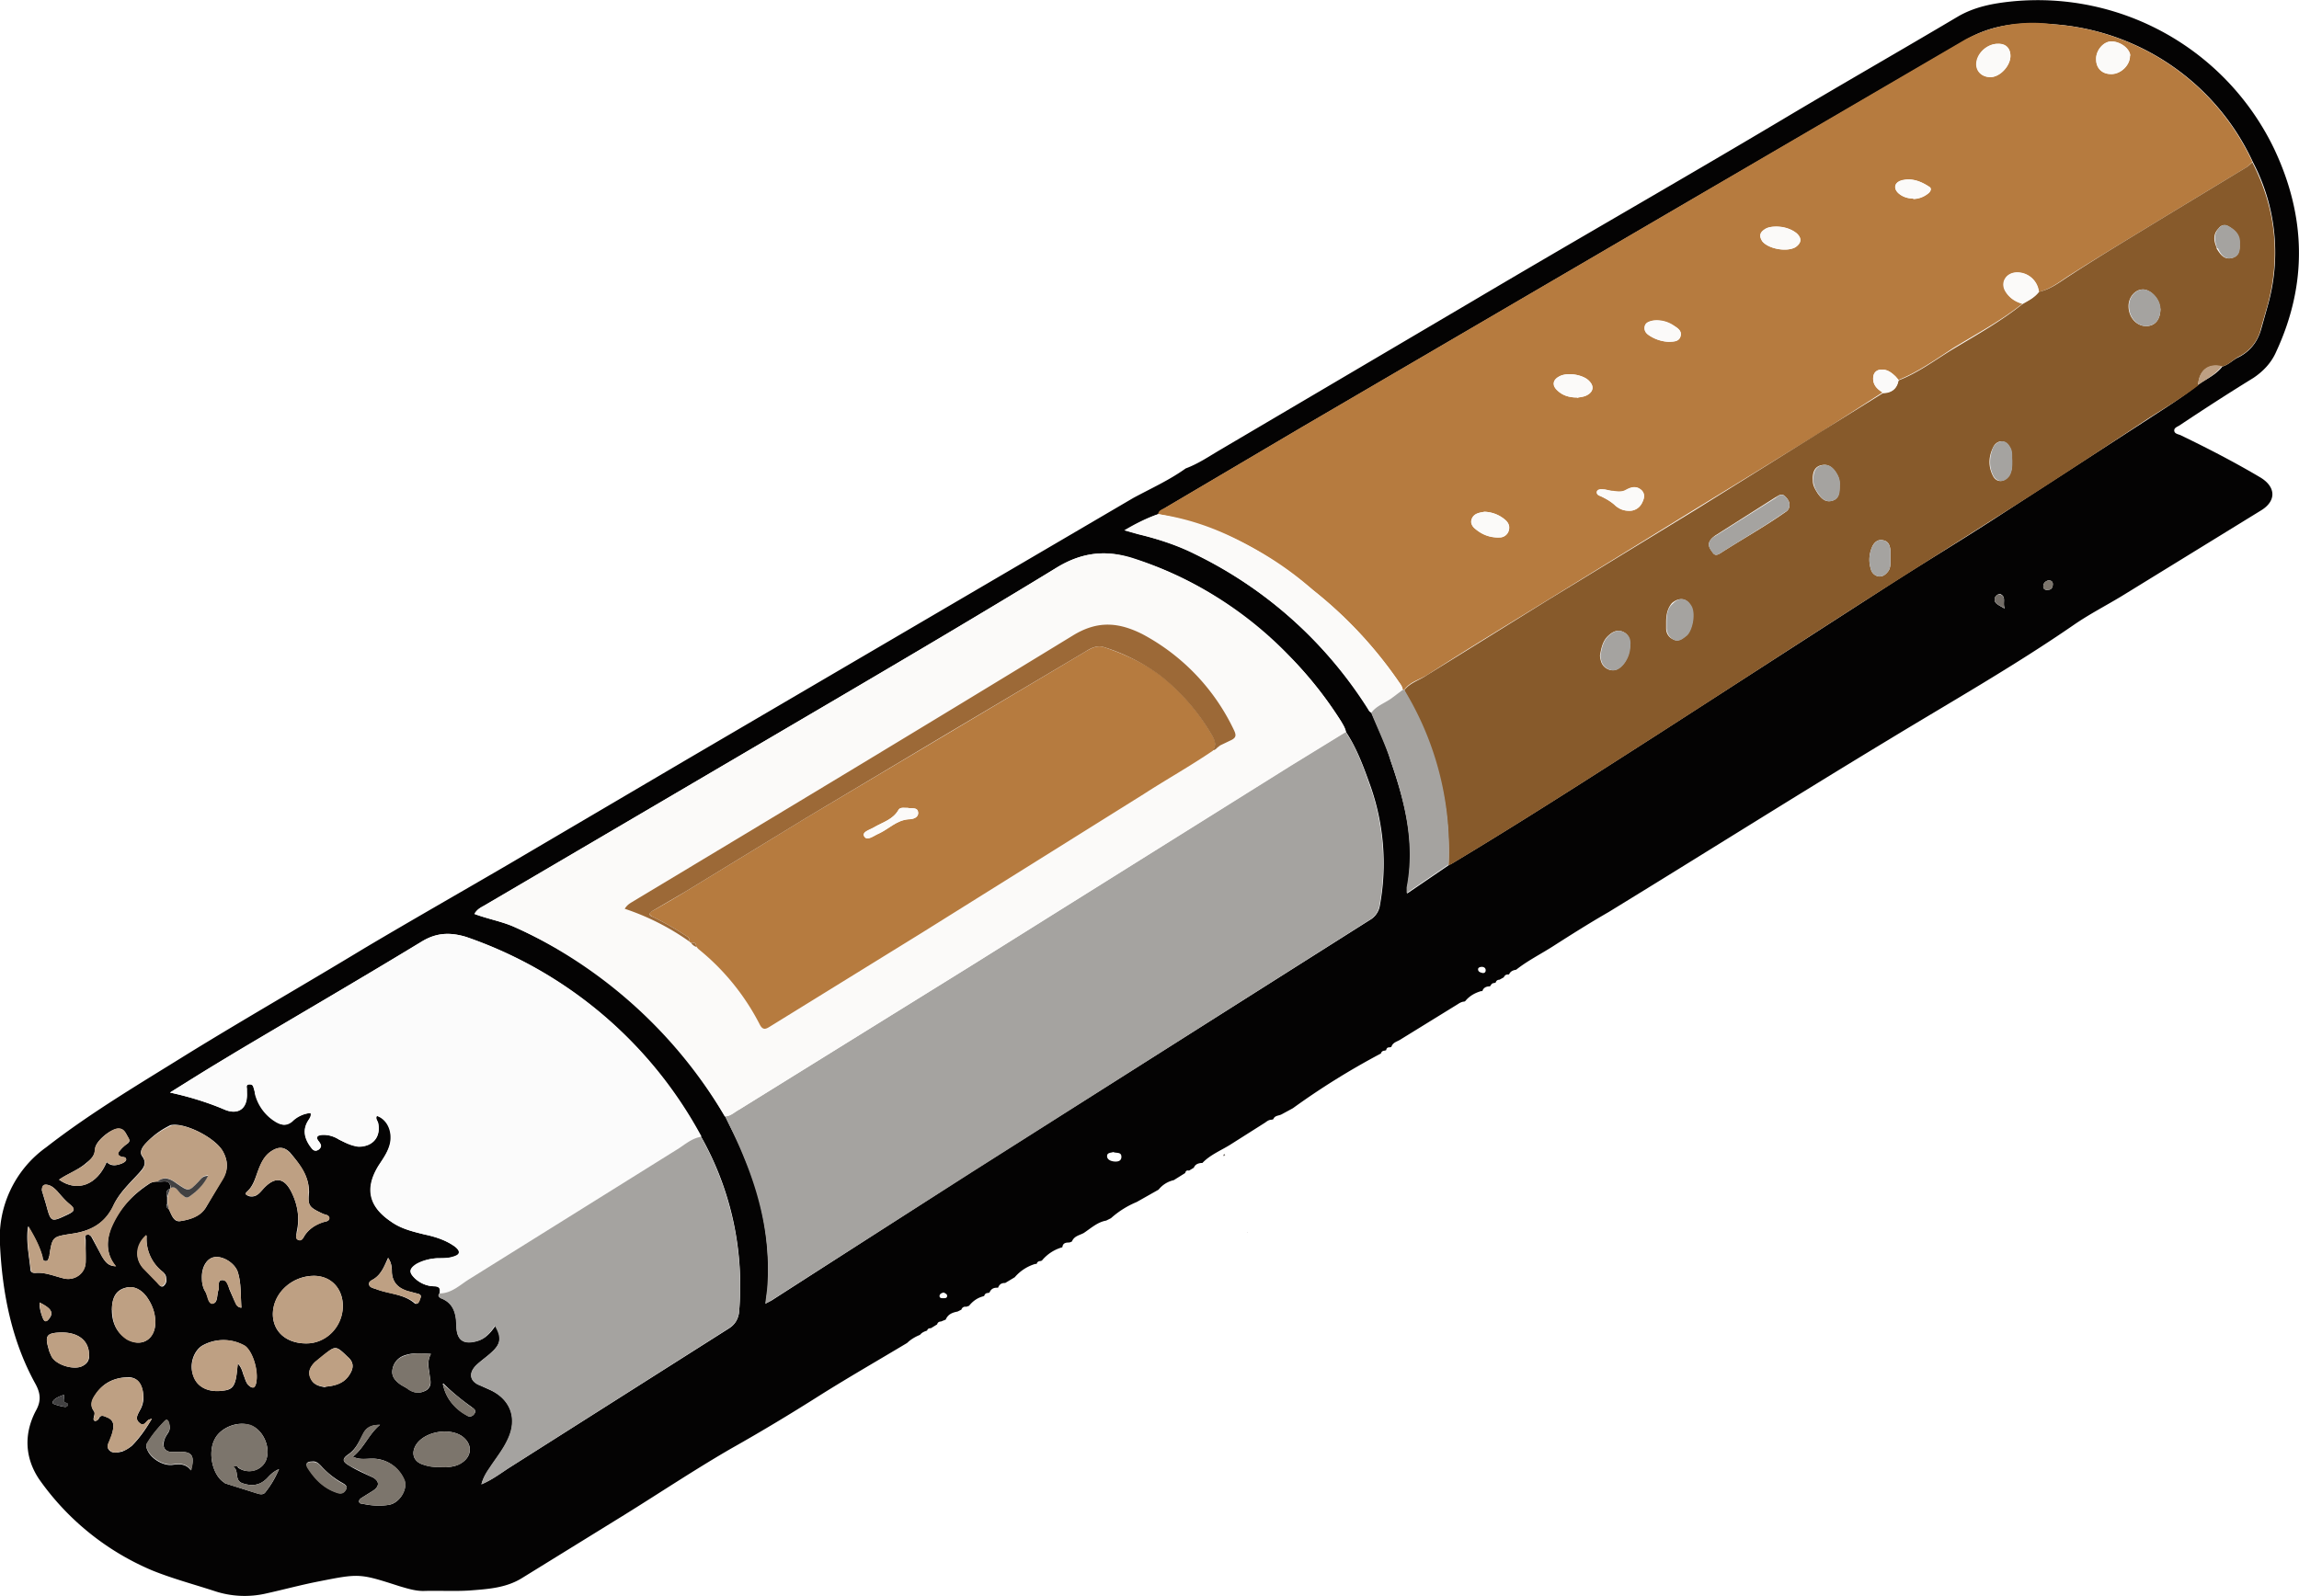 <svg id="a" xmlns="http://www.w3.org/2000/svg" viewBox="0 0 482.8 335.3">
  <defs>
    <style>
      #a .b{fill:#424142}#a .c{fill:#fbfaf9}#a .e{fill:#7c756c}#a .f{fill:#9c6937}#a .h{fill:#b67b3f}#a .i{fill:#bea083}#a .k{fill:#736d67}#a .l{fill:#a5a3a0}
    </style>
  </defs>
  <path d="M238 104.6c3.7-2 7.5-3.7 11-6.2 2.7-1 5-2.6 7.4-4l52.6-31c21.6-12.8 43.5-25.3 65-38.1 12.4-7.4 25-14.6 37.3-21.9 3.5-2 7.3-2.7 11.2-3.1a55.1 55.1 0 0 1 55.1 31c6.7 14.2 7 28.4.4 42.6-1 2.3-2.7 4.1-4.8 5.5-5.2 3.2-10.3 6.5-15.4 9.9-.4.3-1.2.5-1.2 1.1 0 .8 1 .8 1.5 1.1 5.6 2.7 11.2 5.6 16.6 8.8 3.3 2 3.4 5 0 7l-29.1 17.9c-3.3 2-6.8 3.8-10 6-12.6 8.7-26 16.3-39 24.2-19.7 11.9-39.2 24.2-58.8 36.2-4 2.3-7.8 4.7-11.7 7.2-2.5 1.6-5.3 3-7.7 4.9-.6.1-1.2.3-1.5 1h-.2c-.5 0-.7.2-.9.6l-.9.5c-.4 0-.7.2-.8.6l-.3.1c-.4 0-.6.2-.8.6l-.2.1c-.7 0-1.3.3-1.5 1h-.3c-1.3.4-2.4 1-3.3 2.1l-.2.1c-.5 0-1 .3-1.3.5l-12 7.4c-.7.5-1.7.6-2 1.6l-.3.1c-.5 0-.7.1-.8.6l-.3.1c-.4 0-.7.2-.8.6l-.2.1c-6.4 3.4-12.5 7.2-18.3 11.4l-2.4 1.3c-.6.3-1.4.2-1.7 1l-.3.1c-.6 0-1 .3-1.4.6l-7.1 4.5c-2 1.3-4.4 2.2-6.1 4h-.3c-.7.1-1.2.3-1.5 1l-1 .6c-.4-.1-.7 0-.8.5l-2.4 1.5c-1.3.3-2.4 1-3.2 2l-4.6 2.6a19 19 0 0 0-5.4 3.4l-1 .5c-1.8.3-3.2 1.6-4.7 2.6-.9.5-2 .6-2.5 1.8l-.5.2c-.8 0-1.4.1-1.5 1a8.5 8.5 0 0 0-4.3 2.8l-.3.1c-.4 0-.7.2-.8.6h-.3a9.1 9.1 0 0 0-4.3 2.8l-2 1.2c-.7 0-1.2.2-1.5 1h-.3c-.7 0-1.2.3-1.5 1l-.3.1c-.4 0-.7.2-.8.6l-.2.1c-1.2.3-2.2 1-3 2l-.6.2c-.5-.1-.9.2-1 .6l-.8.4c-1 .2-2 .5-2.5 1.7l-1 .4c-.4 0-.7.2-.8.6l-1.3.8c-.4 0-.7.1-.8.5-.6.2-1.1.4-1.5.9-1 .4-2 1-2.7 1.7-6 3.6-12.1 7.1-18 10.8-6.3 4-12.6 7.8-19 11.4-7.6 4.4-14.8 9.2-22.2 13.8l-21.7 13.4c-3.4 2.1-7.2 2.3-11 2.6-3.2.2-6.4 0-9.7.1-1.7 0-3.3-.5-5-1-8.4-2.7-8.4-2.7-17-1-3.6.7-7.3 1.7-10.9 2.5a20 20 0 0 1-11-.5c-4.3-1.4-8.8-2.6-13-4.3a55.2 55.2 0 0 1-23.8-19.2c-3-4.5-3.2-9.5-.7-14.3 1.2-2.1 1-3.7 0-5.6-5-9-7-19-7.5-29.3A23.3 23.3 0 0 1 9.7 241c9.5-7.4 19.9-13.5 30-19.8 12.2-7.5 24.6-14.6 36.8-22 10.1-6 20.3-11.8 30.4-17.7l37.4-22 69.3-40.6 24.4-14.3ZM33.1 248.2c1 .2 2.6-.7 2.7 1.3l-.1.2c-1 .4-.7 1.1-.6 1.8v1.4c-.2.4-.2.8.3 1 .6 1.1 1 2.9 2.5 2.6 2-.3 4.1-1 5.3-2.8l3.5-6c1.3-1.9 1.2-4 0-6-1.6-2.7-7.6-5.8-10.6-5.4-.3 0-.6.2-.8.3a17 17 0 0 0-4.9 3.8c-.6.7-1.1 1.6-.6 2.4 1.2 1.6.3 2.6-.7 3.7-2 2.2-4.2 4.2-5.4 7-1.8 3.7-5 5.2-8.9 5.7-3.7.6-3.8.6-4.4 4.3v.2c-.2.5-.2 1.2-.8 1.2-.7 0-.6-.7-.7-1-.7-2.3-1.8-4.3-3-6.3-.5 3 .2 6 .5 9.1 0 .5.4.7 1 .7 2-.2 3.8.6 5.8 1.1 2.4.7 4.7-1 4.8-3.4v-4.6c0-.4-.3-1 .2-1.1.5-.2.9.2 1.1.6l2.1 3.9c.9 1.5 1.5 2 2.9 2.1-2-2.5-2-5.2-1-8 1.6-4 4.5-7 8-9.3.5-.4 1.2-.5 1.8-.5ZM288 149.7c1.4 3.3 3 6.5 4 10 3 8.6 5.3 17.4 3.5 26.8v1.2l8.8-6 .6-.3c14.5-8.7 28.8-17.9 43-27l47.6-30.7c7.7-5 15.6-9.7 23.3-14.7l32.4-21c3.5-2.3 7.1-4.5 10.4-7.2 1.8-1.2 3.8-2.1 5.1-3.8 1.4-.4 2.3-1.5 3.5-2 2.5-1.3 4-3.4 4.7-6l1.4-5a40.8 40.8 0 0 0-3.2-30 50 50 0 0 0-41.8-28.9c-6.3-.5-12.7-.2-18.5 3.3l-62.3 36.3-77 45-28.8 17c-.5.4-1.3.5-1.4 1.3-2.3.8-4.5 2-7 3.4l2.8.8c4.1 1 8.2 2.3 12 4.2a89.7 89.7 0 0 1 36.2 32.6c.2.4.4.6.7.7Zm-140.7 89a88.9 88.9 0 0 0-49.4-41.9c-3.4-1-6.2-.9-9.3 1-13 7.9-26.2 15.5-39.3 23.3l-13.6 8.4c4.1.9 7.9 2 11.5 3.6 3 1.2 4.8-.3 4.7-3.4v-1c-.1-.5-.1-.8.3-.9.5 0 .9 0 1 .5l.4 1.3a9.6 9.6 0 0 0 4.4 6c1.1.8 2.2 1 3.4 0 1-1 2.4-1.7 3.9-1.8.1.7-.2 1.1-.5 1.5-1.3 2-.8 3.8.4 5.5.4.5.8 1.3 1.7.7.8-.6.6-1.1 0-1.8-.7-.9-.1-1.2.8-1.3a6 6 0 0 1 3.5 1c1.3.6 2.6 1.3 4.1 1.4 3 .1 4.8-2 4.1-5-.1-.4-.6-.9-.2-1.4 2.1.6 3.3 3 2.8 5.7-.4 1.8-1.5 3.2-2.4 4.7-3 4.8-2.1 8.6 2.5 11.8 2.2 1.5 4.6 2.1 7 2.7 2.4.5 4.7 1.2 6.6 2.7 1 .8 1 1.5-.3 2-1.1.3-2.3.3-3.4.3a9 9 0 0 0-4.5 1.3c-1.6 1-1.6 1.6-.4 2.9a6.1 6.1 0 0 0 4.2 1.7c1 0 1.3.6 1 1.5-.4.4 0 .8.3 1 2.8 1 3.2 3.4 3.3 6 0 2.8 1.5 3.8 4.2 3 1.8-.4 3-1.8 4-3.3 1.3 2.5 1.1 3.9-.8 5.6-1 1-2.3 1.8-3.4 2.9-1.5 1.6-1.2 3.3.9 4.1l2.2 1c4.3 2 5.7 6 3.7 10.3-1 2.2-2.5 4-3.8 6-.7 1-1.4 2-1.8 3.5 2.3-1 4-2.3 5.7-3.4l46.2-29.3c1.3-.8 2-1.9 2.2-3.4a63.6 63.6 0 0 0-8-37Zm5-4.2c1.4 3 3 5.8 4.1 8.8a59 59 0 0 1 4.8 27.5l-.4 3 1.2-.6 42-27 83.6-52.9a4.3 4.3 0 0 0 2.2-3.2 49 49 0 0 0-2-25c-1.4-3.9-2.8-7.8-5.1-11.3-.2-.9-.6-1.5-1-2.2-3.2-5-6.9-9.7-11-13.9a79.4 79.4 0 0 0-33.2-20.6c-5.5-1.6-10.4-1-15.4 2-15.4 9.5-31 18.6-46.6 27.8l-73.7 43.3c-.7.4-1.6.8-2 1.8 2.6 1 5.3 1.5 7.9 2.6a94.7 94.7 0 0 1 44.6 40ZM66 268c-4.7 0-8.6 3.6-8.7 8 0 3.7 2.8 6.2 7 6.2 4.1 0 7.6-3.4 7.7-7.8 0-3.7-2.4-6.3-6-6.4Zm-17 40c.7-.2.9 0 1 .3 2 1.4 4.8.7 5.8-1.4 1.2-2.7-.5-6.6-3.2-7.5-2.7-1-6.3.5-7.5 2.9-1.5 2.8-.5 7.4 1.8 9l.4.3 7 2.2c.4.1 1 .2 1.4-.3 1.1-1.4 2-2.8 2.9-4.9-1.4.6-2 1.4-2.6 2-1.5 1.5-3.2 1.6-5 1-1.9-.6-.7-2.6-2-3.5Zm-17.1-10-.6.2c-.7.3-1 1.6-2 .7-1-.8-.4-1.7 0-2.5.8-1.3 1-2.7.7-4.1-.3-1.6-1.1-2.9-2.9-3-2.9 0-5.4 1.1-7 3.6-.7 1-1.3 2.2-.4 3.5.3.4.2.7 0 1.2 0 .3-.2.7.2.9.3 0 .6-.2.8-.4.4-1 1-.7 1.7-.4.8.3 1.4.8 1.4 1.8s-.3 1.8-.6 2.7c-.3.8-1 1.7-.2 2.5.8.7 1.8.4 2.7.2.7-.3 1.4-.7 2-1.2 1.6-1.6 3-3.6 4.2-5.7Zm18-11.6c1 1 1 2 1.4 2.8.2.6.4 1.3.9 1.8.3.2.6.6 1 .4.4-.1.5-.5.6-.9.5-2.5-.7-6.6-2.4-7.8a9 9 0 0 0-9 0c-1.8 1.2-2.7 4-1.8 6.3.8 2.4 3.2 3.6 6.4 3.1 2-.2 2.5-1.2 2.8-4.4l.1-1.3Zm15-36c0-3.4-2-5.9-4-8.3-1.3-1.3-2.5-1.2-3.9-.3-1.5 1-2.2 2.5-2.8 4.1-.6 1.6-1 3.2-2.3 4.4-.7.6 0 .8.5 1 1.6.3 2.3-1 3.2-1.9 2.2-2.2 4-2 5.5.8 1.4 2.7 1.9 5.6 1.2 8.6 0 .6-.4 1.4.4 1.7.7.2 1-.5 1.3-1a7 7 0 0 1 4-2.8c.4-.1 1.2-.2 1.1-.8 0-.7-.7-.7-1.2-.9-3-1.4-3.3-1.7-3-4.5Zm15 48.9c-2 0-3 .6-3.7 2-.8 1.5-1.4 3-2.9 4.1-1.5 1-1.5 1.6.1 2.5 1.6 1 3.3 1.7 5 2.5 1.3.8 1.3 1.8 0 2.7l-2.4 1.5c-.3.2-.6.4-.6.8s.5.5.8.5c1.9.4 3.7.5 5.5.2 2.3-.4 4-3.4 3.2-5.2a7.2 7.2 0 0 0-6.8-4.5c-1.2 0-2.5.3-4-.4 2.4-1.9 3.3-4.7 5.7-6.7Zm-56.4-24.1c0 2.5.9 4.7 3.2 6.1 2.8 1.7 5.6.3 5.9-3 .1-1.9-.4-3.7-1.4-5.3-1.2-2-3-3-4.8-2.5-2 .5-2.9 2-2.9 4.7Zm69.2 33c1.3 0 2.6 0 3.9-.7 2.6-1.4 2.8-4.2.3-5.9-2.7-1.7-7.5-.9-9.4 1.7-1.3 1.9-.7 3.8 1.5 4.4 1.2.4 2.4.5 3.8.5Zm-70.3-64.1c1 1 2.1.7 3.2.3.4-.2.8-.4.9-.8 0-.6-.6-.5-1-.6-1-.3-.8-.8-.3-1.4l1-1c.6-.4 1.3-.7.8-1.5s-.8-2-2-2c-1.5-.2-5 2.6-5 4.2-.1 1.5-.9 2.2-1.9 3-1.7 1.5-3.8 2.2-5.7 3.5 3.8 2.7 8 1.1 10-3.7Zm28.3 30.6c-.2-2.6 0-5.2-.8-7.6-.7-1.9-3.3-3.4-5-3-1.5.3-2.6 2.1-2.5 4.4 0 1 .2 2 .7 2.8.6.9.6 2.6 1.6 2.5 1.1-.1.8-1.8 1.2-2.9.2-.7-.3-2 .8-2 1 0 1.2 1.1 1.5 2l1.1 2.5c.3.5.4 1.2 1.4 1.3Zm-32 9.9c0-3-2.3-4.8-6-4.7-2.9.1-3.3.7-2.5 3.4.1.6.4 1.1.6 1.6 1 1.9 4.9 3 6.6 2 1-.5 1.4-1.3 1.3-2.3Zm49.6 6.7c2.1-.2 4-.7 5.2-2.7.8-1.3.8-2.5-.5-3.6-2.5-2.4-2.5-2.4-5.2-.2l-1.6 1.3c-1 1-1.6 2-1 3.3.5 1.4 1.7 1.8 3.1 2Zm22.2-6.9c-2-.1-3.8-.3-5.5.3a3.7 3.7 0 0 0-2.6 3.1c-.2 1.5.8 2.4 1.8 3.1l1.4.8c1.3 1 2.6 1.1 4 .3 1.3-1 .7-2.2.6-3.4-.2-1.4-.5-2.8.3-4.2Zm-50.4 24.4c.9-3.1.2-4-2.9-3.8h-1.4c-1.1-.2-1.6-.9-1.4-2 .1-.8.5-1.4.9-2 .5-.8.4-1.5.1-2.2-.2-.7-.5-.6-.8-.3A26.7 26.7 0 0 0 31 303c-.4.5-.3 1.1 0 1.7.8 1.8 3.4 3.3 5.3 3 1.5-.2 2.8-.2 3.8 1.2Zm41.4-44.6c-.8 1.8-1.4 3.4-2.9 4.4-.4.3-1.2.5-1.1 1.2.1.7 1 .8 1.5 1 2.7 1 5.8 1 8.1 3 .5.3.9-.2 1-.7.2-.5.6-1-.2-1.3l-2.3-.6c-1.9-.6-3.1-1.7-3.3-3.8 0-1 0-2-.8-3.2ZM8.8 250.1l.9 3c1 3.7 1 3.7 4.6 2 1.2-.6 1.7-1 .4-2.1-1-.8-1.9-1.9-2.7-2.8-.6-.6-1.1-1.1-2-1.3-.8-.2-1.2.2-1.2 1.2Zm22 9.5c-2.3 2-2.5 4.8-.7 6.8l3 3c.3.4.6 1.1 1.2.8.5-.4.8-1 .6-1.8 0-.5-.4-1-.8-1.3a8.7 8.7 0 0 1-3.3-7.5ZM65.6 307c-1.1 0-1.5.4-1 1.2 1.5 2.4 3.4 4.5 6.4 5.4.7.2 1.3 0 1.7-.8.3-.7-.3-1-.8-1.3a17 17 0 0 1-4.5-3.6c-.5-.5-1-1-1.8-.9ZM93 290.7c.6 3 2.4 5.1 5 6.6.5.4 1.2.3 1.6-.3.5-.7 0-1-.5-1.4-2.1-1.5-4.1-3.1-6-5Zm-84.7-17c0 1.2.3 2.2.7 3.2.4 1 .9.7 1.4 0 .9-1.2.3-2.1-2.1-3.3ZM233.8 242c-.6.2-1.4.1-1.3 1 .1.7 1 1 1.8 1 .6 0 1.2-.2 1.2-1 0-1.1-1.1-.7-1.7-1ZM13.4 293c-.8.3-1.4.5-2 1-.2.2-.4.4-.3.8.1.2 2.6.9 2.8.7.4-.2.6-.6 0-.8-1-.3-.2-1-.5-1.7ZM421 127.8c-.5-1.2.4-2.4-.9-3-.5-.1-1.1.4-1.2.9-.2 1.1.9 1.4 2 2.1Zm9.2-5.9c-.7.2-1.1.6-1.1 1.3 0 .6.5.8 1 .7.7 0 1-.5 1-1.2 0-.5-.3-.8-1-.8Zm-119 81.2c-.3 0-.8.1-.8.5 0 .6.6.7 1 .8.4 0 .6-.2.6-.6 0-.4-.3-.7-.8-.7Zm-113 68.4c-.4.1-.8.2-.9.7 0 .5.4.5.8.5s.8 0 .8-.5c0-.4-.4-.5-.7-.7Z" style="fill:#040303"/>
  <path class="h" d="M243.2 108c.1-.8.9-1 1.4-1.3l28.8-17 77-45 62.3-36.4a30.3 30.3 0 0 1 18.5-3.2A50 50 0 0 1 473 34l-1 1-17.5 10.6c-6.7 4.1-13.4 8.1-20 12.3-2 1.3-4 2.9-6.3 3.4a4.5 4.5 0 0 0-4.8-4c-2 0-3.2 1.9-2.3 3.7.7 1.4 2 2.3 3.6 2.8-4.5 3.6-9.6 6.3-14.5 9.3-3.7 2.4-7.3 5-11.5 6.7l-.6-.7c-1-1-2-1.7-3.5-1.4-.7.2-1.1.7-1.2 1.4-.2 1.6.7 2.6 2 3.3L382 91 355.9 107l-30.5 18.8c-8.6 5.3-17.2 10.5-25.7 16-1.6 1-3.6 1.4-4.8 3.1h-.3c-.1-.8-.6-1.3-1-1.9a88.5 88.5 0 0 0-17.8-19 68.2 68.2 0 0 0-32.5-16Zm204.1-96.3c0-1.5-2-3-3.9-3-1.7 0-3.3 2-3.2 3.8 0 1.9 1.4 3.2 3.3 3 2 0 3.9-1.9 3.8-3.8ZM418 16.2c2 0 4.2-2.3 4.2-4.5 0-1.6-1-2.6-2.6-2.5-2.3 0-4.5 2.1-4.5 4.3 0 1.6 1.2 2.7 2.9 2.7Zm-106.2 91.3c-1.1.2-2.2.3-2.7 1.4-.3.8 0 1.6.6 2.1 1.5 1.3 3.2 2 5.2 1.9a2 2 0 0 0 1.9-1.3c.4-1 0-1.8-.7-2.4a7 7 0 0 0-4.4-1.7Zm30.4-.2c1 0 2.1-.5 2.7-1.8.4-.8.6-1.7-.1-2.5-1.1-1-2.2-.7-3.4 0-.8.4-1.7.3-2.6.1-.7 0-1.4-.2-2-.3-.6 0-1.2 0-1.4.5-.2.7.5.8.9 1 1 .5 2.1 1.1 3 2 .8.6 1.6 1 2.9 1Zm31-59.7c-1 0-2 .1-2.7.7-1 .6-1 1.4-.4 2.4 1.3 1.6 5.2 2.3 7 1.2 1.3-.9 1.3-1.9.2-2.9a6.6 6.6 0 0 0-4.2-1.4Zm-42 36c.6-.2 1.4-.2 2.1-.6 1.3-.7 1.5-1.8.5-2.9-1.2-1.4-4.7-2-6.4-1-1.3.7-1.5 1.8-.5 2.8 1.1 1.1 2.5 1.6 4.3 1.6Zm19.2-11.8c1 0 2.2 0 2.5-1.1.4-1.2-.6-1.8-1.5-2.4a6.4 6.4 0 0 0-4.2-1c-.8.2-1.6.4-1.8 1.3-.2.9.4 1.5 1 1.9a8 8 0 0 0 4 1.3Zm51.4-30c1.3 0 2.4-.5 3.3-1.3.4-.5.6-1 0-1.3-1.8-1.2-3.8-1.9-5.9-1.3-1.4.5-1.6 1.7-.5 2.7 1 .8 2 1.1 3.1 1.1Z"/>
  <path d="M428.2 61.3c2.4-.5 4.3-2 6.3-3.3 6.6-4.3 13.3-8.3 20-12.4L472 35l1-.9c4.9 9.6 6 19.6 3.2 30l-1.4 4.9a8.8 8.8 0 0 1-4.8 6c-1.1.6-2 1.7-3.4 2-2.8-.7-4.8.8-5 4-3.4 2.6-7 4.7-10.6 7-10.7 7.1-21.4 14.2-32.3 21l-23.3 14.8c-16 10.2-31.7 20.5-47.6 30.7-14.2 9.1-28.5 18.3-43 27l-.6.3c.3-8.3-.8-16.4-3.6-24.3-1.5-4.3-3.6-8.4-5.7-12.5 1.2-1.6 3.2-2.1 4.8-3.2l25.6-15.9 30.6-18.7 26-16.2 13.5-8.4c1.8 0 3-.9 3.3-2.7 4.2-1.6 7.7-4.3 11.5-6.6 5-3 10-5.8 14.5-9.4 1.2-.7 2.5-1.3 3.4-2.5ZM375.8 106c0-.6-.4-1.3-1-1.8-.7-.7-1.4 0-2 .3l-12.6 8c-.4.3-.8.6-1.1 1.1-.6 1 .1 1.8.7 2.6.4.6 1 .3 1.5 0 4.5-2.9 9.2-5.5 13.6-8.6.5-.3.9-.7.9-1.6ZM336 137.7c.1 1.3.5 2.5 2 3 1.3.4 2.2-.4 3-1.3a7 7 0 0 0 1.3-4c0-1-.3-2.1-1.3-2.6-1.2-.6-2.2-.2-3.1.6-1.3 1.1-1.6 2.6-1.9 4.3Zm117.6-72.9c0-1.9-1.9-4-3.6-4-1.6 0-3 1.6-3 3.5 0 2.3 1.6 4.2 3.7 4.2 1.9 0 3-1.4 3-3.7Zm-103.7 66v1.2c0 1.1.6 2 1.7 2.4 1 .4 1.8-.3 2.5-.9 1.3-1.2 1.9-4.5 1-6.1-.8-1.8-2.5-2-4-.7-1 1.2-1.2 2.6-1.2 4Zm36.4-29c0-.5 0-1.3-.5-2.1-.7-1.3-1.7-2.3-3.2-2-1.7.3-2 1.8-1.9 3.3 0 1 .5 1.8 1 2.6.7 1 1.6 2 3 1.6 1.5-.4 1.6-1.7 1.6-3.3Zm36.2-5.1c0-.8 0-1.7-.3-2.5-.4-.8-1-1.4-1.8-1.5-.9 0-1.5.6-1.8 1.2-1 2-1.1 4-.1 6 .7 1.5 2.3 1.5 3.3.1.8-1 .7-2 .7-3.3Zm47.8-45.4c.1-1.9-1-3-2.4-3.8-.8-.4-1.5-.2-2 .5-1.2 1.2-1 2.6-.4 4v.2c.8 1.3 1.6 2.4 3.2 2 1.5-.4 1.7-1.7 1.6-3ZM397 117.2v-1.6c-.1-1-.4-1.9-1.5-2.1-1.2-.3-2 .5-2.4 1.5-.6 1.5-.7 3-.2 4.6a2 2 0 0 0 1.8 1.5c.8 0 1.4-.5 1.9-1.2.5-.8.4-1.8.4-2.7Z" style="fill:#875a2b"/>
  <path class="l" d="M282.6 153.8c2.4 3.5 3.7 7.4 5.1 11.3a49.1 49.1 0 0 1 2 25 4.3 4.3 0 0 1-2.2 3.2l-83.5 53-42.1 26.9-1.2.7.4-3.1c.8-9.6-1.2-18.7-4.8-27.5-1.2-3-2.6-5.9-4-8.8 1.1 0 2-.9 2.9-1.4l49-30.4 67-42 11.4-7Z"/>
  <path class="c" d="m282.6 153.8-11.4 7-67 41.9-49 30.4c-1 .5-1.8 1.4-3 1.4a99.2 99.2 0 0 0-44.6-40c-2.5-1-5.3-1.5-8-2.5.5-1 1.4-1.4 2.1-1.8l73.8-43.3a3752 3752 0 0 0 46.5-27.7c5-3 9.9-3.8 15.4-2 12.9 3.8 23.7 11.1 33.2 20.5a76 76 0 0 1 11 13.8c.4.7.9 1.4 1 2.3Zm-26.9 3.2.5-.3c.8-.5 1.7-1 2.5-1.3.9-.5 1-1 .5-1.9a44.3 44.3 0 0 0-19.3-20.3c-5-2.5-9.3-2.9-14.5.3-30.6 18.8-61.4 37.2-92.1 55.7-.7.4-1.5.8-2 1.7 4.9 1.6 9.3 4 13.5 7l.3.2c.3.4.6.7 1.1.8l.3.4c5.5 4.4 10 9.7 13.2 16 .6 1 1 1 2 .4 10.6-6.6 21.2-13 31.8-19.7l46.7-29.2c4.8-3 9.8-5.9 14.5-9.2.4 0 .8-.2 1-.6Z"/>
  <path d="M92.3 271.7c.2-1 0-1.4-1-1.5-1.6 0-3-.6-4.2-1.7-1.3-1.2-1.2-2 .3-3 1.4-.8 3-1.1 4.5-1.2 1.2 0 2.3 0 3.4-.4 1.3-.4 1.4-1 .3-2-2-1.4-4.2-2.1-6.5-2.6-2.5-.6-5-1.2-7-2.7-4.7-3.1-5.6-7-2.6-11.8 1-1.5 2-2.9 2.4-4.7.5-2.6-.7-5-2.8-5.7-.3.6.1 1 .3 1.5.6 2.9-1.1 5-4.1 5-1.6-.2-2.9-.9-4.2-1.6-1-.6-2.2-1-3.5-.9-.9 0-1.4.4-.7 1.3.5.7.7 1.3 0 1.8-1 .6-1.4-.2-1.8-.7-1.2-1.7-1.6-3.5-.4-5.4.3-.5.7-1 .5-1.6-1.5.1-2.8.8-4 1.7-1 1-2.1.9-3.3.2a9.6 9.6 0 0 1-4.4-6c0-.5-.2-1-.3-1.4-.2-.5-.6-.6-1-.5-.5.1-.5.5-.5.8l.1 1c.2 3.2-1.8 4.7-4.6 3.5a67 67 0 0 0-11.5-3.6c4.6-2.9 9-5.7 13.6-8.3 13-7.8 26.2-15.5 39.2-23.4 3.1-1.9 6-2 9.3-1a88.9 88.9 0 0 1 49.4 42c-1.8.3-3.1 1.5-4.6 2.4l-44 27.4c-2 1.2-3.7 3.2-6.3 3Z" style="fill:#fbfbfb"/>
  <path class="l" d="M92.3 271.7c2.6 0 4.4-1.9 6.4-3.1l43.9-27.4c1.5-1 2.8-2.1 4.6-2.4a64.4 64.4 0 0 1 8 37c-.3 1.5-1 2.5-2.3 3.3l-46.1 29.3c-1.8 1.2-3.5 2.5-5.7 3.4.4-1.5 1-2.5 1.7-3.5 1.3-2 2.8-3.8 3.8-6 2-4.2.7-8.2-3.6-10.3l-2.3-1c-2-.8-2.4-2.5-.8-4.1 1-1 2.3-1.9 3.3-2.8 2-1.8 2.1-3.2.7-5.6-1 1.5-2 2.8-3.9 3.3-2.7.7-4-.3-4.2-3 0-2.6-.4-5-3.3-6.1-.3-.2-.7-.5-.2-1Z"/>
  <path class="c" d="M243.2 108c12.6 1.8 23 8.2 32.6 16a88.5 88.5 0 0 1 17.8 19c.4.6.9 1.2 1 2l-2.4 1.7c-1.5 1-3.2 1.6-4.3 3a89.6 89.6 0 0 0-37-33.3c-3.8-1.9-7.8-3.2-12-4.2l-2.8-.8c2.5-1.5 4.8-2.6 7.1-3.4Z"/>
  <path class="i" d="M35.2 252.9v-1.4l.5-1.8.1-.2c1.2-.4 1.5.6 2.2 1.2.5.4 1 1.2 1.7.7 1.6-1.1 3-2.5 4-4.5-1.2 0-1.5.8-2 1.3-2 2.1-2 2.1-4.5.4-1.2-.8-2.6-1.8-4-.4-.7 0-1.3.1-2 .5a20.7 20.7 0 0 0-7.8 9.3c-1.1 2.8-1.1 5.5 1 8-1.5-.1-2.1-.6-3-2.1l-2-3.9c-.3-.4-.6-.8-1.2-.6-.5.2-.3.7-.3 1 0 1.6.2 3.1.1 4.7 0 2.5-2.4 4.1-4.8 3.4-2-.5-3.8-1.3-5.9-1.1-.4 0-.8-.2-.8-.7-.4-3-1-6-.5-9.1 1.2 2 2.3 4 2.9 6.2.1.4 0 1.1.7 1.1.6 0 .6-.7.8-1.2v-.2c.6-3.7.7-3.7 4.4-4.3 3.9-.5 7-2 8.9-5.8 1.3-2.7 3.5-4.7 5.5-6.9 1-1 1.8-2.1.7-3.7-.6-.8 0-1.7.5-2.4a17 17 0 0 1 5.7-4c3-.5 9 2.6 10.7 5.4 1.1 2 1.2 4 0 6l-3.6 5.9c-1.1 1.9-3.3 2.5-5.3 2.8-1.5.2-1.9-1.5-2.5-2.6l-.2-1Z"/>
  <path class="l" d="M288 149.7c1-1.4 2.8-2 4.2-3l2.4-1.8h.3a64.1 64.1 0 0 1 9.3 36.7l-8.8 6v-1.2c1.8-9.3-.4-18-3.4-26.8-1.2-3.4-2.7-6.6-4.1-10Z"/>
  <path class="i" d="M66 268c3.6 0 6 2.7 6 6.4 0 4.4-3.6 7.9-7.7 7.8-4.2 0-7-2.5-7-6.2 0-4.4 4-8 8.7-8Z"/>
  <path class="e" d="M49 308c1.3 1 .1 3 2 3.6 1.8.6 3.5.5 5-1 .7-.6 1.2-1.4 2.6-2-.9 2-1.8 3.5-2.9 4.9-.4.5-1 .4-1.5.3l-6.9-2.2-.4-.3c-2.3-1.6-3.3-6.2-1.8-9 1.2-2.4 4.8-3.8 7.5-3 2.7 1 4.4 5 3.2 7.6a3.8 3.8 0 0 1-5.7 1.4c-.2-.2-.4-.5-1.1-.2Z"/>
  <path class="i" d="M31.9 298c-1.3 2.1-2.6 4-4.3 5.7-.6.5-1.2 1-2 1.1-.8.3-1.9.6-2.6-.2-.9-.7-.1-1.6.1-2.4.4-.9.7-1.8.7-2.7 0-1-.6-1.5-1.4-1.8-.7-.3-1.3-.6-1.8.4 0 .2-.4.5-.7.3-.4-.1-.2-.5-.1-.9 0-.4.1-.8-.1-1.1-1-1.3-.4-2.5.3-3.5a7.9 7.9 0 0 1 7.1-3.5c1.8 0 2.6 1.2 2.9 2.8.2 1.4 0 2.9-.7 4.1-.4.9-1 1.7 0 2.6 1 .8 1.3-.4 2-.7l.6-.2ZM50 286.4l-.2 1.4c-.3 3.1-.9 4-2.8 4.3-3.2.5-5.6-.7-6.4-3-.8-2.3 0-5.2 1.9-6.4a9 9 0 0 1 9 0c1.6 1.2 2.9 5.3 2.3 7.8-.1.4-.2.8-.5 1-.5 0-.8-.3-1.1-.5-.5-.5-.6-1.2-.9-1.8-.3-.8-.4-1.8-1.3-2.8ZM64.8 250.5c-.1 2.8 0 3.1 3.1 4.5.5.2 1.3.2 1.3.9 0 .6-.8.7-1.2.8-1.6.6-3 1.3-4 2.8-.3.5-.6 1.3-1.3 1-.8-.3-.5-1-.3-1.7.6-3 .1-5.9-1.3-8.6-1.4-2.8-3.3-3-5.5-.8-.9.9-1.6 2.2-3.2 1.8-.6-.1-1.2-.3-.4-1 1.3-1.1 1.6-2.7 2.2-4.3.6-1.6 1.3-3.2 2.8-4.1 1.4-.9 2.6-1 3.8.3 2.2 2.4 4.2 4.9 4 8.4Z"/>
  <path class="e" d="M79.8 299.3c-2.4 2-3.3 4.8-5.7 6.7 1.5.7 2.8.4 4 .4 3.1 0 5.7 1.7 6.9 4.5.7 1.8-1 4.8-3.3 5.2-1.8.3-3.6.2-5.4-.2-.4 0-.8 0-.9-.5 0-.4.3-.6.6-.8l2.4-1.5c1.3-.9 1.3-1.9 0-2.7l-5-2.5c-1.6-1-1.6-1.4 0-2.5 1.4-1 2-2.6 2.8-4.2.6-1.3 1.7-2 3.6-1.9Z"/>
  <path class="i" d="M23.5 275.2c0-2.7 1-4.2 3-4.7 1.7-.5 3.5.5 4.7 2.5 1 1.6 1.6 3.4 1.4 5.4-.3 3.2-3.1 4.6-6 3-2.2-1.5-3-3.6-3-6.2Z"/>
  <path class="e" d="M92.8 308.2c-1.4 0-2.6 0-3.8-.5-2.2-.6-2.8-2.5-1.5-4.4 1.9-2.6 6.7-3.4 9.4-1.7 2.5 1.7 2.3 4.5-.4 6-1.2.5-2.5.7-3.8.6Z"/>
  <path class="i" d="M22.4 244c-2 5-6.2 6.5-10 3.8 1.8-1.3 4-2 5.7-3.4 1-.9 1.8-1.6 1.8-3 .2-1.7 3.6-4.5 5.1-4.4 1.2.1 1.5 1.3 2 2 .5.9-.3 1.2-.7 1.6-.4.3-.8.6-1 1-.6.6-.7 1 .3 1.4.3 0 .9 0 .9.6 0 .4-.5.6-.9.8-1 .4-2.1.6-3.2-.3ZM50.7 274.7c-1-.1-1.2-.8-1.4-1.3l-1.1-2.6c-.4-.8-.6-2-1.6-1.9-1 0-.5 1.3-.7 2-.4 1-.1 2.8-1.3 3-1 0-1-1.7-1.5-2.6-.5-.8-.7-1.8-.7-2.8 0-2.3 1-4.1 2.5-4.4 1.7-.4 4.3 1.1 5 3 .8 2.4.6 5 .8 7.6ZM18.7 284.6c0 1-.4 1.8-1.3 2.3-1.7 1-5.7-.1-6.6-2-.2-.5-.5-1-.6-1.6-.8-2.7-.4-3.3 2.5-3.4 3.7-.1 6 1.7 6 4.7ZM68.3 291.3c-1.4-.1-2.6-.5-3.2-1.9-.5-1.3.1-2.4 1-3.3l1.7-1.4c2.7-2.1 2.7-2 5.2.3 1.3 1.1 1.3 2.3.5 3.6-1.1 2-3 2.5-5.2 2.7Z"/>
  <path class="e" d="M90.5 284.4c-.8 1.4-.6 2.8-.3 4.2.1 1.2.6 2.5-.7 3.4-1.3.8-2.6.7-3.9-.2-.4-.4-1-.6-1.4-.9-1-.7-2-1.6-1.8-3a3.6 3.6 0 0 1 2.6-3.1c1.7-.7 3.6-.5 5.5-.4ZM40.1 308.8c-1-1.4-2.3-1.4-3.8-1.2-2 .3-4.5-1.3-5.3-3-.3-.6-.4-1.2 0-1.7 1-1.7 2.2-3 3.5-4.4.4-.4.7-.4 1 .2.2.8.3 1.5-.2 2.2-.4.6-.8 1.3-1 2.1-.1 1.1.4 1.8 1.5 2h1.4c3-.2 3.8.6 3 3.8Z"/>
  <path class="i" d="M81.5 264.2c.8 1.1.7 2.2.8 3.2.2 2.1 1.4 3.2 3.4 3.8l2.2.6c.8.3.4.8.3 1.3-.2.5-.6 1-1 .6-2.4-1.9-5.5-1.8-8.2-2.9-.5-.2-1.4-.3-1.5-1-.1-.7.7-.9 1.1-1.2 1.5-1 2.1-2.6 3-4.4ZM8.8 250c0-1 .3-1.3 1.3-1.1.8.2 1.3.7 1.9 1.3.8 1 1.7 2 2.7 2.8 1.3 1 .8 1.5-.4 2-3.6 1.8-3.6 1.8-4.6-2l-.9-3ZM30.8 259.6A8.8 8.8 0 0 0 34 267c.4.3.7.8.8 1.3.2.7-.1 1.4-.6 1.8-.6.3-1-.4-1.3-.7l-2.9-3c-1.8-2.1-1.6-5 .7-7Z"/>
  <path class="e" d="M65.6 307.1c.8 0 1.3.3 1.8.9 1.4 1.4 2.8 2.7 4.5 3.6.5.3 1.2.6.8 1.3-.4.8-1 1-1.7.8-3-.9-5-3-6.5-5.4-.4-.8 0-1.2 1-1.2ZM93 290.7c2 1.8 4 3.4 6 4.9.6.3 1.1.7.6 1.4-.4.6-1 .7-1.7.3a9.5 9.5 0 0 1-4.9-6.6Z"/>
  <path class="b" d="M33.1 248.2c1.5-1.3 2.9-.4 4 .4 2.5 1.7 2.5 1.8 4.6-.4.5-.5.8-1.2 2-1.2-1 2-2.4 3.3-4 4.4-.7.5-1.2-.3-1.8-.7-.6-.6-1-1.6-2-1.2-.3-2-1.8-1-2.8-1.3Z"/>
  <path class="i" d="M461.6 80.8c.2-3.1 2.2-4.6 5-3.9-1.3 1.8-3.3 2.7-5 4ZM8.3 273.6c2.5 1.2 3 2.1 2 3.4-.4.6-.9.9-1.3-.1s-.6-2-.7-3.3Z"/>
  <path class="b" d="M13.4 293c.3.7-.5 1.4.6 1.7.5.2.3.6 0 .8-.3.2-2.8-.5-2.9-.7-.1-.4.1-.6.3-.8.6-.5 1.2-.7 2-1Z"/>
  <path class="k" d="M421 127.8c-1.2-.7-2.3-1-2.1-2.1 0-.5.7-1 1.2-.8 1.3.5.4 1.7.9 3Z"/>
  <path class="e" d="M430.2 121.9c.6 0 .9.3.9.8 0 .7-.3 1.2-1 1.2-.5 0-1 0-1-.7s.4-1.1 1.1-1.3Z"/>
  <path class="b" d="m35.7 249.7-.6 1.8c-.1-.7-.4-1.4.6-1.8ZM35.2 252.9l.2 1c-.5-.2-.5-.6-.2-1Z"/>
  <path class="e" d="m262.1 258.9-.2-.1h.1l.1.1z"/>
  <path class="k" d="m257.1 242.4.2.2-.3.3-.1-.3.2-.2Z"/>
  <path class="c" d="M447.3 11.7c0 1.9-1.8 3.8-3.8 3.9-2 0-3.3-1.2-3.3-3.1-.1-1.9 1.5-3.8 3.2-3.8 1.8 0 3.9 1.5 4 3ZM418 16.2c-1.7 0-3-1.1-3-2.7 0-2.2 2.2-4.3 4.5-4.3 1.7 0 2.7 1 2.7 2.6 0 2-2.2 4.4-4.2 4.4ZM428.2 61.3c-1 1.2-2.3 1.8-3.5 2.5A5.7 5.7 0 0 1 421 61c-.9-1.8.3-3.6 2.3-3.8a4.5 4.5 0 0 1 4.8 4.1ZM311.7 107.5a7 7 0 0 1 4.4 1.7c.7.6 1 1.4.7 2.4a2 2 0 0 1-2 1.3c-2 0-3.6-.6-5.1-1.9-.6-.5-1-1.3-.6-2 .5-1.2 1.6-1.3 2.6-1.5ZM342.2 107.3c-1.3 0-2.1-.4-2.8-1-1-.9-2-1.5-3.1-2-.4-.2-1-.3-1-1 .2-.6.9-.6 1.4-.5.7 0 1.4.3 2 .4 1 0 1.8.2 2.7-.3 1.1-.6 2.3-1 3.4.2.7.7.5 1.6.1 2.4a2.9 2.9 0 0 1-2.7 1.8ZM373.1 47.6c1.4.1 3 .4 4.2 1.4 1.1 1 1 2-.2 2.9-1.8 1.1-5.7.4-7-1.2-.7-1-.6-1.8.4-2.5.7-.5 1.6-.6 2.6-.6ZM331.2 83.5c-1.8 0-3.2-.5-4.2-1.6-1-1-.9-2.1.4-2.8 1.7-1 5.2-.4 6.4 1 1 1 .8 2.2-.5 2.9-.7.4-1.5.4-2.1.5ZM350.4 71.8a8 8 0 0 1-4-1.3c-.7-.4-1.2-1-1-2 .2-.8 1-1 1.8-1.1 1.5-.2 3 .2 4.2 1 .9.5 1.9 1.1 1.5 2.3-.4 1.1-1.5 1-2.5 1.1ZM401.8 41.7c-1.1 0-2.2-.3-3-1-1.2-1-1-2.3.4-2.7 2.1-.7 4 0 5.9 1.2.6.4.4.9 0 1.3-1 .8-2 1.2-3.3 1.3ZM398.7 79.8c-.3 1.8-1.4 2.7-3.3 2.7-1.3-.8-2.2-1.8-2-3.4.1-.7.5-1.2 1.2-1.4 1.5-.3 2.5.5 3.5 1.4l.6.7Z"/>
  <path class="l" d="M375.8 106c0 .9-.4 1.3-1 1.6-4.3 3-9 5.7-13.5 8.6-.5.3-1 .6-1.6 0-.5-.8-1.2-1.5-.6-2.6a3 3 0 0 1 1.1-1l12.7-8c.5-.4 1.2-1 1.9-.4.6.5 1 1.2 1 1.8ZM336.1 137.7c.3-1.7.6-3.2 1.9-4.3.9-.8 2-1.2 3-.6 1.1.5 1.5 1.5 1.4 2.6 0 1.5-.4 2.8-1.3 4-.8 1-1.7 1.7-3 1.3-1.5-.5-1.9-1.7-2-3ZM453.7 64.8c0 2.3-1 3.6-3 3.7-2 0-3.6-1.9-3.6-4.2 0-2 1.4-3.5 3-3.5 1.7 0 3.6 2.1 3.6 4ZM350 130.8c0-1.5.1-3 1.3-4 1.4-1.5 3-1.2 4 .6.8 1.6.2 4.9-1 6.1-.8.6-1.5 1.3-2.6 1-1.1-.5-1.6-1.4-1.7-2.5v-1.2ZM386.4 101.9c0 1.6-.1 2.9-1.6 3.3-1.4.4-2.3-.5-3-1.6a5 5 0 0 1-1-2.6c0-1.5.2-3 2-3.3 1.4-.3 2.4.7 3.1 2 .4.8.6 1.6.5 2.2ZM422.6 96.7c0 1.2 0 2.3-.6 3.3-1 1.4-2.6 1.4-3.4-.1-1-2-.8-4 0-6 .4-.6 1-1.2 1.9-1.2.9 0 1.4.7 1.8 1.5.4.8.2 1.7.3 2.5ZM470.4 51.3c0 1.2 0 2.5-1.6 2.9-1.6.4-2.4-.7-3-2l-.2-.1c-.5-1.5-.8-2.9.4-4.2.5-.6 1.2-.9 2-.4 1.5.8 2.6 1.9 2.4 3.8ZM397 117.2c0 1 .1 1.9-.4 2.7-.5.7-1 1.2-2 1.2a2 2 0 0 1-1.7-1.5c-.5-1.6-.4-3.1.2-4.6.5-1 1.2-1.8 2.4-1.5 1 .2 1.4 1.1 1.5 2.1v1.6Z"/>
  <path class="h" d="m145 198-.2-.2c0-.6-.1-.9-.7-1.2a60.2 60.2 0 0 0-7-4c-.8-.4-1-.8 0-1.3a224 224 0 0 0 7-4.1l25.2-15.4 29.4-17.5 29.2-17.4c1.2-.7 2.4-1.4 3.8-1 4.2 1.4 8.2 3.2 11.8 5.8a44 44 0 0 1 11.2 13c.6 1 .7 2 0 3-4.7 3.2-9.7 6-14.5 9.1L193.5 196l-31.9 19.7c-.8.5-1.4.7-2-.4a49.1 49.1 0 0 0-13-16l-.4-.5c0-.8-.5-.8-1.1-.8Zm45.6-28.3c-.7 0-1.5-.2-1.9.4-1.1 2-3.3 2.6-5 3.6-1 .6-2.8 1-2.2 2 .6 1 2-.2 3-.6 2.2-1 3.8-2.8 6.3-3 1 0 2.2-.4 2-1.6-.2-1-1.4-.6-2.2-.8Z"/>
  <path class="f" d="M254.7 157.6c.7-1 .5-1.8 0-2.8a44 44 0 0 0-11.2-13 40.3 40.3 0 0 0-11.8-5.9c-1.4-.4-2.7.3-3.8 1l-29.3 17.4-29.3 17.5-25.2 15.4-7 4.1c-1 .6-.8 1 0 1.3a61 61 0 0 1 7 4c.6.3.7.7.7 1.2a51.6 51.6 0 0 0-13.6-6.9c.6-1 1.4-1.3 2-1.7 30.8-18.5 61.5-37 92.1-55.7 5.2-3.2 9.6-2.8 14.6-.3a44.3 44.3 0 0 1 19.3 20.3c.4.9.4 1.4-.5 1.9l-2.5 1.2-.5.4c-.3.3-.6.6-1 .6ZM145 198c.7 0 1.2 0 1.2.9a2 2 0 0 1-1.1-.9Z"/>
  <path class="h" d="m255.7 157 .5-.3c-.2 0-.3.2-.5.3Z"/>
  <path class="c" d="M190.6 169.7c.8.2 2-.2 2.2.9.2 1.1-1 1.5-2 1.5-2.5.2-4.1 2-6.2 3-1 .4-2.5 1.7-3.1.6-.6-.9 1.3-1.4 2.2-2 1.8-1 3.9-1.6 5-3.6.4-.6 1.2-.3 2-.4Z"/>
</svg>
